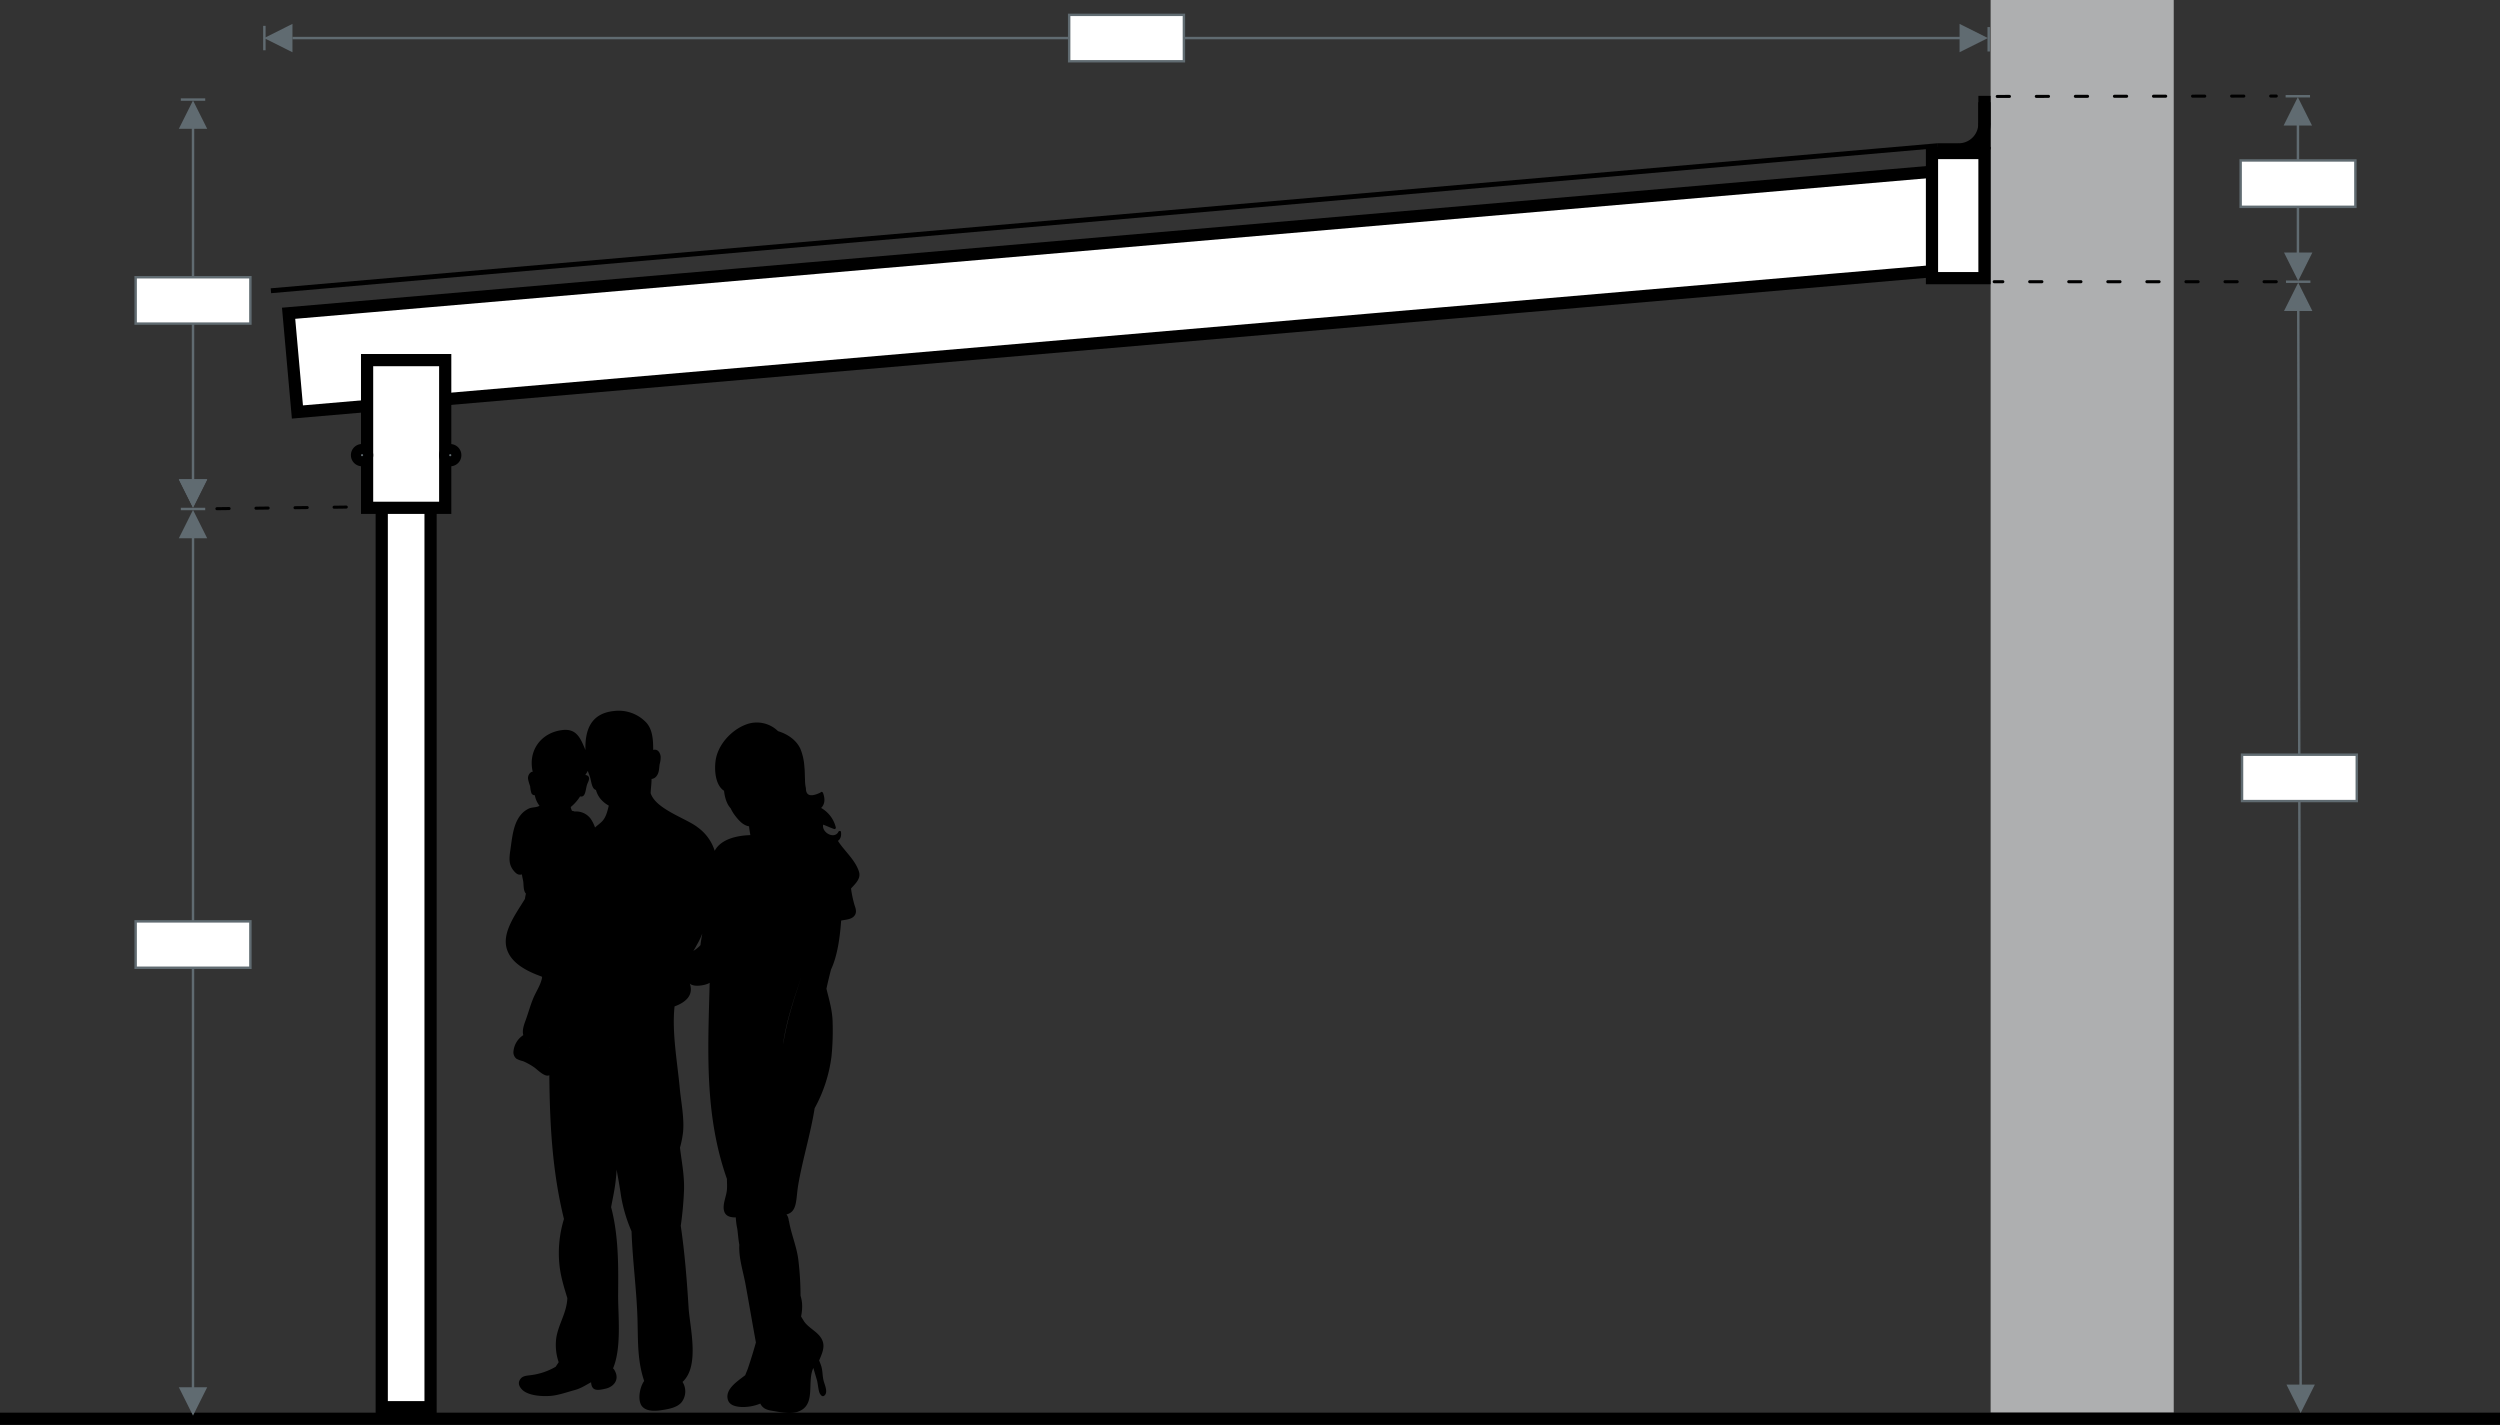 <svg id="Ebene_1" data-name="Ebene 1" xmlns="http://www.w3.org/2000/svg" xmlns:xlink="http://www.w3.org/1999/xlink" viewBox="0 0 1024 583.62"><rect x="0" y="0" width="1024" height="583.62" fill="#333333" stroke="none"/><defs><style>.cls-1,.cls-10,.cls-5,.cls-7,.cls-8,.cls-9{fill:none;}.cls-2{fill:#aeafb0;}.cls-3{fill:#606b71;}.cls-4{clip-path:url(#clip-path);}.cls-5,.cls-7,.cls-9{stroke:#000;}.cls-10,.cls-5,.cls-7,.cls-8,.cls-9{stroke-miterlimit:10;}.cls-5{stroke-width:5px;}.cls-6{fill:#fff;}.cls-7{stroke-width:2px;}.cls-10,.cls-8{stroke:#606b71;}.cls-10,.cls-9{stroke-linecap:round;}.cls-9{stroke-width:1.25px;stroke-dasharray:5 11 5 11 5 11;}</style><clipPath id="clip-path" transform="translate(0 -35.07)"><rect class="cls-1" width="1024" height="768"/></clipPath></defs><title>Technische Zeichnung, Mit Sparrenklaue (2)</title><rect class="cls-2" x="815.36" width="75" height="578.61"/><path class="cls-3" d="M0,616.19H0Z" transform="translate(0 -35.07)"/><g class="cls-4"><line class="cls-5" y1="581.12" x2="1024" y2="581.12"/></g><polygon class="cls-6" points="121.82 168.75 118.21 128.31 802.1 69.41 805.72 109.86 121.82 168.75"/><polygon class="cls-5" points="121.82 168.75 118.21 128.31 802.1 69.41 805.72 109.86 121.82 168.75"/><rect class="cls-6" x="791.34" y="62.68" width="21.5" height="51.25"/><rect class="cls-5" x="791.34" y="62.68" width="21.5" height="51.25"/><rect class="cls-6" x="156.36" y="197.39" width="20" height="379"/><rect class="cls-5" x="156.36" y="197.39" width="20" height="379"/><rect class="cls-6" x="150.36" y="147.5" width="32" height="60.5"/><rect class="cls-5" x="150.36" y="147.5" width="32" height="60.5"/><g class="cls-4"><path class="cls-3" d="M146.23,221.51a2.07,2.07,0,1,1,2.07,2.06,2.07,2.07,0,0,1-2.07-2.06" transform="translate(0 -35.07)"/><path class="cls-5" d="M146.23,221.51a2.07,2.07,0,1,1,2.07,2.06A2.07,2.07,0,0,1,146.23,221.51Z" transform="translate(0 -35.07)"/><path class="cls-3" d="M182.36,221.51a2.06,2.06,0,1,1,2.06,2.06,2.06,2.06,0,0,1-2.06-2.06" transform="translate(0 -35.07)"/><path class="cls-5" d="M182.36,221.51a2.06,2.06,0,1,1,2.06,2.06A2.06,2.06,0,0,1,182.36,221.51Z" transform="translate(0 -35.07)"/><line class="cls-3" x1="110.96" y1="119.09" x2="793.57" y2="59.68"/><line class="cls-7" x1="110.96" y1="119.09" x2="793.57" y2="59.68"/><path class="cls-5" d="M812.81,85.75a10.5,10.5,0,0,1-10.5,10.5" transform="translate(0 -35.07)"/><line class="cls-5" x1="812.81" y1="41.88" x2="812.81" y2="50.88"/><line class="cls-5" x1="802.47" y1="61.18" x2="793.47" y2="61.18"/><line class="cls-6" x1="812.84" y1="39.26" x2="812.84" y2="61.2"/><line class="cls-5" x1="812.84" y1="39.26" x2="812.84" y2="61.2"/></g><path class="cls-3" d="M942.34,604l-1-447Z" transform="translate(0 -35.07)"/><line class="cls-8" x1="941.36" y1="121.89" x2="942.34" y2="568.89"/><polygon class="cls-3" points="942.35 577.64 947.35 567.64 937.35 567.64 942.35 577.64"/><polygon class="cls-8" points="942.35 577.64 947.35 567.64 937.35 567.64 942.35 577.64"/><polygon class="cls-3" points="941.34 116.89 936.34 126.89 946.34 126.89 941.34 116.89"/><polygon class="cls-8" points="941.34 116.89 936.34 126.89 946.34 126.89 941.34 116.89"/><path class="cls-3" d="M936.34,150.46h0Z" transform="translate(0 -35.07)"/><line class="cls-8" x1="936.34" y1="115.39" x2="946.34" y2="115.39"/><polygon class="cls-3" points="941.19 40.91 936.19 50.91 946.19 50.91 941.19 40.91"/><polygon class="cls-8" points="941.19 40.91 936.19 50.91 946.19 50.91 941.19 40.91"/><path class="cls-3" d="M936.19,74.49h0Z" transform="translate(0 -35.07)"/><line class="cls-8" x1="936.19" y1="39.42" x2="946.19" y2="39.42"/><path class="cls-3" d="M941.23,139v0Z" transform="translate(0 -35.07)"/><line class="cls-8" x1="941.23" y1="50.91" x2="941.23" y2="103.93"/><polygon class="cls-3" points="941.34 113.93 946.34 103.93 936.34 103.93 941.34 113.93"/><polygon class="cls-8" points="941.34 113.93 946.34 103.93 936.34 103.93 941.34 113.93"/><path class="cls-3" d="M119.79,50.66h0Z" transform="translate(0 -35.07)"/><line class="cls-8" x1="803.14" y1="15.59" x2="119.79" y2="15.59"/><polygon class="cls-3" points="813.14 15.59 803.14 10.59 803.14 20.59 813.14 15.59"/><polygon class="cls-8" points="813.14 15.59 803.14 10.59 803.14 20.59 813.14 15.59"/><path class="cls-3" d="M814.57,56.16v0Z" transform="translate(0 -35.07)"/><line class="cls-8" x1="814.57" y1="11.09" x2="814.57" y2="21.09"/><polygon class="cls-3" points="109.29 15.59 119.29 20.59 119.29 10.59 109.29 15.59"/><polygon class="cls-8" points="109.29 15.59 119.29 20.59 119.29 10.59 109.29 15.59"/><path class="cls-3" d="M108.29,55.67v0Z" transform="translate(0 -35.07)"/><line class="cls-8" x1="108.29" y1="10.59" x2="108.29" y2="20.59"/><polygon class="cls-3" points="79.06 42.27 74.06 52.27 84.06 52.27 79.06 42.27"/><polygon class="cls-8" points="79.06 42.27 74.06 52.27 84.06 52.27 79.06 42.27"/><polygon class="cls-3" points="79.06 206.82 84.06 196.82 74.06 196.82 79.06 206.82"/><polygon class="cls-8" points="79.06 206.82 84.06 196.82 74.06 196.82 79.06 206.82"/><path class="cls-3" d="M79.06,233.87v0Z" transform="translate(0 -35.07)"/><line class="cls-8" x1="79.06" y1="52.42" x2="79.06" y2="198.8"/><path class="cls-3" d="M74.06,75.85h0Z" transform="translate(0 -35.07)"/><line class="cls-8" x1="84.06" y1="40.78" x2="74.06" y2="40.78"/><polygon class="cls-3" points="79.06 206.82 84.06 196.82 74.06 196.82 79.06 206.82"/><polygon class="cls-8" points="79.06 206.82 84.06 196.82 74.06 196.82 79.06 206.82"/><path class="cls-3" d="M79.05,604.79v0Z" transform="translate(0 -35.07)"/><line class="cls-8" x1="79.06" y1="219.98" x2="79.05" y2="569.72"/><polygon class="cls-3" points="79.06 209.98 74.06 219.98 84.06 219.98 79.06 209.98"/><polygon class="cls-8" points="79.06 209.98 74.06 219.98 84.06 219.98 79.06 209.98"/><path class="cls-3" d="M74.06,243.55h0Z" transform="translate(0 -35.07)"/><line class="cls-8" x1="74.06" y1="208.48" x2="84.06" y2="208.48"/><polygon class="cls-3" points="79.06 578.72 84.06 568.72 74.06 568.72 79.06 578.72"/><polygon class="cls-8" points="79.06 578.72 84.06 568.72 74.06 568.72 79.06 578.72"/><path class="cls-3" d="M35.15,615.7h0Z" transform="translate(0 -35.07)"/><path class="cls-3" d="M816.82,150.46h0Z" transform="translate(0 -35.07)"/><line class="cls-9" x1="932.36" y1="115.39" x2="816.82" y2="115.39"/><path class="cls-3" d="M88.84,243.43l57.39-.71Z" transform="translate(0 -35.07)"/><line class="cls-9" x1="88.84" y1="208.36" x2="146.23" y2="207.64"/><path class="cls-3" d="M818.07,74.57l114.29-.16Z" transform="translate(0 -35.07)"/><line class="cls-9" x1="818.07" y1="39.5" x2="932.36" y2="39.34"/><rect class="cls-6" x="918.34" y="309.12" width="47" height="19"/><rect class="cls-10" x="918.34" y="309.12" width="47" height="19"/><rect class="cls-6" x="917.77" y="65.72" width="47" height="19"/><rect class="cls-10" x="917.77" y="65.72" width="47" height="19"/><rect class="cls-6" x="437.93" y="6.09" width="47" height="19"/><rect class="cls-10" x="437.93" y="6.09" width="47" height="19"/><rect class="cls-6" x="55.56" y="113.55" width="47" height="19"/><rect class="cls-10" x="55.56" y="113.55" width="47" height="19"/><rect class="cls-6" x="55.56" y="377.39" width="47" height="19"/><rect class="cls-10" x="55.56" y="377.39" width="47" height="19"/><path id="_Zusammengesetzter_Pfad_" data-name="&lt;Zusammengesetzter Pfad&gt;" d="M348.58,399c1.8-2,4.09-4,3.29-6.77-1.46-4.88-6-8.57-8.66-12.74,1-.71,1.5-1.85,1.25-3.66,0-.48-.75-.52-1-.13-1.63,3.34-7,.4-6.29-2.85,1.55.56,3,1.27,4.54,1.8a.36.36,0,0,0,.15,0,.56.56,0,0,0,.48-.72,12.61,12.61,0,0,0-6-7.92c1.33-1.32,1.84-3.29.76-6.19-.17-.35-.76-.62-1-.13-4,1.92-6,1.36-6-1.77a16.34,16.34,0,0,1-.37-3.51c-.09-1.71-.05-3.47-.25-5.23a23.24,23.24,0,0,0-1.67-7.47c-1.8-3.74-5.38-6-9.13-7.16h0a12.4,12.4,0,0,0-13.41-2.6c-5.75,2.24-11.29,8.18-12.17,14.73-.54,4-.08,10,3.47,12.3.25,2.55,1.07,5.45,2.7,7.16a15.93,15.93,0,0,0,1.87,3.08c1.55,2,3.3,3.95,5.67,4.31l0,0c.12,1.19.33,2.42.54,3.61-5.21.13-12,1.5-14.61,6.42a18.86,18.86,0,0,0-7-9.64c-4.62-3.64-17.2-7.42-19.24-14,.09-2,.38-3.86.38-5.79a2.91,2.91,0,0,0,2.2-1.41c1-1.41.84-3.11,1.13-4.7a9.68,9.68,0,0,0,.38-3.21c-.25-1.5-1.13-2.9-2.76-2.63a.49.49,0,0,0-.28.08c0-4.35-.26-8.83-3.3-11.69a15.54,15.54,0,0,0-12.86-4.26c-9.5,1-11.83,8-11.59,16-.24-.62-.49-1.23-.74-1.75-1.83-4.36-3.83-7-8.58-6.47-8.66.93-14.32,8.26-12.28,17.1a1.26,1.26,0,0,0-.75.22,2.93,2.93,0,0,0-1.09,3.07,19.18,19.18,0,0,0,.79,2.64,12.9,12.9,0,0,0,.51,2.82,1.5,1.5,0,0,0,1.41.87,9.5,9.5,0,0,0,1.92,4.3c-1.25.76-2.83.54-4.17,1.06a9.41,9.41,0,0,0-3.7,2.9c-3,3.83-3.38,9.5-4.09,14.24-.41,2.95-.74,5.46,1,7.92,1.5,2,2.42,2.33,3.75,2,.09.88.34,1.77.51,2.73.25,1.4,0,3.74,1,5l.13.12c-.17.71-.3,1.46-.42,2.21-3.7,6.06-9.11,13.27-7.58,19.81s8.75,9.94,14.53,12c0,.14,0,.27.1.35-.59,3.12-2.42,5.63-3.63,8.53s-2,5.93-3.08,8.88c-.71,1.94-1.55,4.23-1,6.2a8.9,8.9,0,0,0-4,6.46,3.43,3.43,0,0,0,1.2,3.21,11.13,11.13,0,0,0,2.71,1,25.94,25.94,0,0,1,4.46,2.46c1.29.83,4.41,4.27,6.29,3.29.2,20,1.16,39.21,6,58.89a47.46,47.46,0,0,0-1.91,18.16c.42,5,1.87,9.58,3.29,14.24v0c-.21,6-3.66,10.63-4.54,16.39a21.68,21.68,0,0,0,1,9.86c-.38.56-.79,1.23-1.26,1.89l0,0a26.84,26.84,0,0,1-10.29,3.44c-1.25.17-3,.22-3.92,1.31-1.41,1.59-.87,3.17.42,4.53,2.5,2.64,8.46,2.9,11.7,2.64s6.63-1.5,9.87-2.38c2.75-.74,4.54-2.06,6.75-3.2.25,3.64,2.5,3.47,6.25,2.54,3-.79,5.58-3.64,3.36-7.46a2.12,2.12,0,0,0-.62-.76c3.63-8.61,2-21.92,2.09-30.41.12-11.87.16-24.17-2.88-35.64.71-3.83,1.58-7.65,1.95-11.56.13-1.27.26-2.55.3-3.83.63,3.56,1.3,7.13,1.79,10.64a61.56,61.56,0,0,0,4.33,14.64c.42,12.35,2.17,24.56,2.46,36.92.2,8.79,0,16.34,2.71,24.38-2,2.78-2.88,8.62-.54,10.73,2,1.89,5.49,1.58,8,1.18s6.12-1,7.91-3.25a7.25,7.25,0,0,0,.34-8.26c7.15-6.5,3-22.28,2.49-30.41-.71-11.38-1.58-22.46-3.21-33.53a144.44,144.44,0,0,0,1.34-14.73c.17-6.2-1-11.6-1.66-17.31a39.3,39.3,0,0,0,1.28-6.55c.5-5.76-.83-12-1.37-17.76-.92-10.33-3.29-22.77-2.13-33.53,4-1.45,8-4.22,6.25-9.37,1.54,1.63,6.58.75,8.13-.3-.71,27.6-2.21,54,7.07,80.34,0,1.45.13,2.9,0,4.35-.17,2.72-1.92,6.06-1.16,8.79.62,2.24,2.71,2.63,4.79,2.63a30.08,30.08,0,0,0,.62,4.71c.29,2.11.42,4.35.83,6.46-.32,5.41,1.58,10.94,2.54,16.26,1.46,7.92,2.79,15.87,4.25,23.78-1,3.6-2.12,7.21-3.29,10.68-.29.84-.75,1.8-1.08,2.73-3.16,2.46-8.33,5.71-7.13,10,.67,2.33,3.13,2.82,5.13,3a18.61,18.61,0,0,0,8.17-1.37c1,2,2.62,2.6,4.83,2.95,3.19.53,7.41,1.5,10.52.39,7.75-2.63,3.59-12.12,6.38-17.93.5,1.72,1,3.39,1.49,5.06.39,1.41.55,4.39,1.21,5.49.51.75,1.13,1.55,2.05.53,1.28-1.44-.25-4.48-.58-6-.46-1.88-.34-3.77-.88-5.67a25.87,25.87,0,0,0-.92-2.46c1-2.46,2.33-5.09,1.51-7.69-1.18-3.82-5.63-5.27-7.72-8.39-.37-.66-.82-1.28-1.19-2a18.76,18.76,0,0,0,.4-5.32,15,15,0,0,0-.62-3.16,125.67,125.67,0,0,0-.91-14.77c-.71-5.49-2.92-10.46-3.83-15.82,0-.05-.05-.09-.09-.13a4.68,4.68,0,0,0-.92-2.56c4.46-1.09,3.83-6,4.76-11.86C328.72,510,332,499.59,333.68,489a59.59,59.59,0,0,0,6.91-21.31,105.41,105.41,0,0,0,.46-13.54c-.05-5.14-1.42-9.48-2.54-14.1.57-2.64,1.21-5.28,1.87-7.83,2.62-5.62,3.66-13.1,4.16-20.09v0c2.09-.44,4.58-.41,5.71-2.38.7-1.28.21-2.68-.25-4A46.43,46.43,0,0,1,348.58,399ZM225.11,464.51a3.13,3.13,0,0,1,0-.61l0,.05Zm21.4-92.9c-.91.91-1.91,1.57-2.79,2.41a14.52,14.52,0,0,0-1.7-3.47,7.39,7.39,0,0,0-6.62-3.08,3.57,3.57,0,0,0-1-.26h-.08a4.94,4.94,0,0,1-.55-1.58,17.6,17.6,0,0,0,3.83-4.35c2.54.61,2.13-3.39,3.09-5.41.54-1.14,1.16-2.68-.38-3.25a1.56,1.56,0,0,0-.58-.08c.38-.63.75-1.15,1.05-1.72.28.92.7,1.84.91,2.59.54,1.8.7,4.79,2.42,5.23a9.75,9.75,0,0,0,2,3.82,12.41,12.41,0,0,0,3.25,2.6C248.77,367.43,248.23,369.89,246.51,371.61Zm40.41,50.58v0a13,13,0,0,1-2.93,2.38c.71-1.05,1.3-2.24,2-3.47s1.16-2.42,1.66-3.65C287.37,419.08,287.07,420.61,286.92,422.19Zm34.5,37c-.14.67-.27,1.35-.37,2s-.22,1.11-.33,1.66c1.31-9.47,4.5-18.76,7.55-27.73C325.64,443,323,451,321.42,459.18Z" transform="translate(0 -35.07)"/></svg>